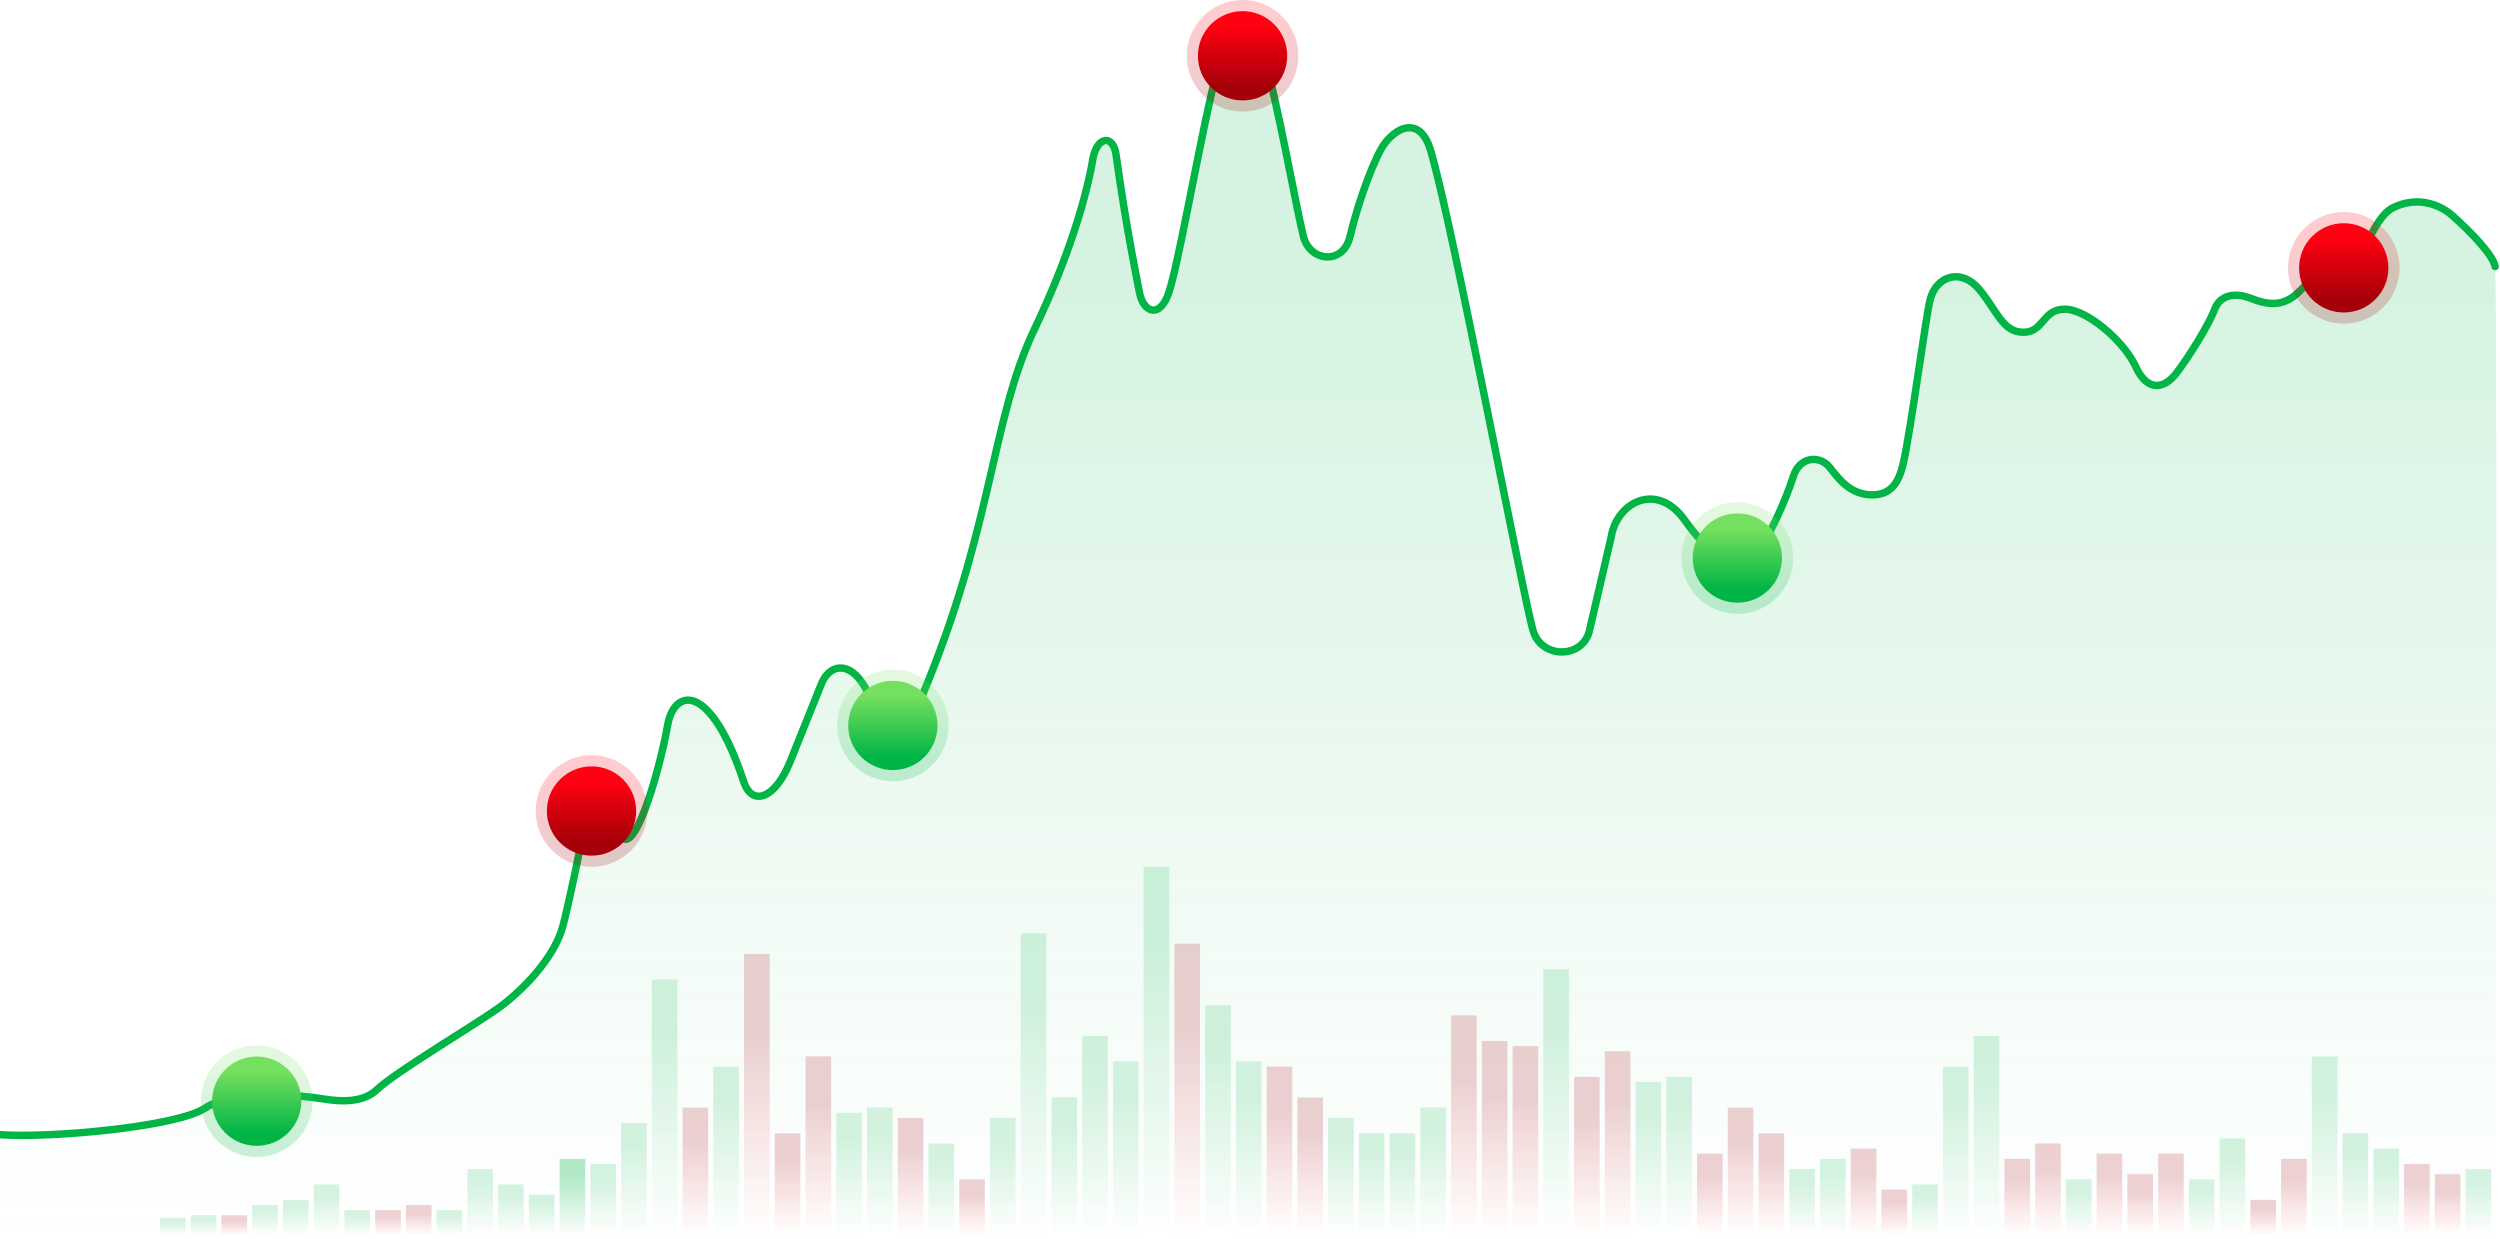 <svg width="672" height="333" viewBox="0 0 672 333" fill="none" xmlns="http://www.w3.org/2000/svg">
<path d="M0 305V332.294H670.693C670.925 246.753 671.249 74.866 670.693 71.643C670.137 68.419 663.513 61.828 660.27 58.936C655.407 53.977 648.806 53.047 643.247 55.836C637.502 58.719 635.951 70.403 629.35 71.643C622.167 72.992 621.359 75.052 618.58 77.841C615.688 80.744 612.327 83.11 605.378 80.321C599.819 78.089 596.461 80.011 595.303 83.11C593.682 87.449 588.244 96.132 584.88 100.466C581.754 104.495 577.237 105.425 574.11 98.607C570.929 91.669 560.909 83.11 555.002 83.11C548.935 83.11 549.444 89.309 543.885 89.309C538.326 89.309 536.937 83.73 532.073 77.841C527.209 71.953 520.608 74.122 518.871 80.321C517.725 84.41 513.659 115.653 511.575 124.641C510.281 130.22 507.962 133.009 503.237 133.009C497.331 133.009 494.204 128.67 491.772 125.571C489.339 122.47 483.803 122.471 482.044 128.05C479.96 134.662 474.749 146.336 470.927 150.365C468.388 153.042 465.401 152.618 462.241 150.055C458.42 146.956 455.293 143.237 452.861 139.827C445.238 129.141 434.448 135.178 433.058 144.476L427.152 169.891C425.068 177.019 414.645 177.019 412.213 169.891C409.849 162.963 390.062 58.006 384.419 40.03C381.987 32.282 376.481 33.1 372.26 38.48C369.828 41.58 365.311 53.357 362.879 63.585C361.037 71.333 352.109 70.403 350.372 63.585C348.407 55.87 343.424 27.323 339.602 14.616C338.204 9.967 331.612 8.417 328.832 13.996C325.339 21.008 317.504 68.482 314.241 78.461C311.809 85.9 307.251 84.04 306.25 78.461C305.787 75.878 302.776 61.663 299.997 41.58C299.224 36.001 294.785 36.621 293.743 42.819C292.023 53.047 287.143 69.497 278.109 88.379C265.949 113.793 267.22 142.927 245.799 191.896C243.02 198.249 237.693 202.643 236.419 196.235C232.597 177.019 223.662 176.709 220.785 183.837C219.743 186.42 216.616 194.189 212.447 204.603C208.278 215.016 202.095 216.69 199.94 210.182C190.907 182.908 181.152 185.077 179.442 194.995C177.357 207.082 169.367 235.286 165.893 222.269C162.629 210.041 158.588 213.591 157.555 219.479C156.049 228.054 152.691 243.716 151.301 248.923C148.985 257.601 140.184 266.589 133.583 271.238C126.982 275.887 106.136 288.284 101.273 292.933C97.706 296.342 91.892 296.213 87.028 295.412C79.501 294.173 62.57 292.933 55.066 297.892C47.562 302.851 24.5 305 0 305Z" fill="url(#paint0_linear)" fill-opacity="0.2"/>
<path d="M0 305C13.5 306 47.562 302.851 55.066 297.892C62.57 292.933 79.501 294.173 87.028 295.412C91.892 296.213 97.706 296.342 101.273 292.933C106.136 288.284 126.982 275.887 133.583 271.238C140.184 266.589 148.985 257.601 151.301 248.923C152.691 243.716 156.049 228.054 157.555 219.479C158.588 213.591 162.629 210.041 165.893 222.269C169.367 235.286 177.357 207.082 179.442 194.995C181.152 185.077 190.907 182.908 199.94 210.182C202.095 216.69 208.278 215.016 212.447 204.603C216.616 194.189 219.743 186.42 220.785 183.837C223.662 176.709 232.597 177.019 236.419 196.235C237.693 202.643 243.02 198.249 245.799 191.896C267.22 142.927 265.949 113.793 278.109 88.379C287.143 69.497 292.023 53.047 293.743 42.819C294.785 36.621 299.224 36.001 299.997 41.58C302.776 61.663 305.787 75.878 306.25 78.461C307.251 84.04 311.809 85.9 314.241 78.461C317.503 68.482 325.339 21.008 328.832 13.996C331.612 8.417 338.204 9.967 339.602 14.616C343.424 27.323 348.407 55.87 350.372 63.585C352.109 70.403 361.037 71.333 362.879 63.585C365.311 53.357 369.828 41.58 372.26 38.48C376.481 33.1 381.987 32.282 384.419 40.03C390.062 58.006 409.849 162.963 412.213 169.891C414.645 177.019 425.067 177.019 427.152 169.891L433.058 144.476C434.448 135.178 445.238 129.141 452.861 139.827C455.293 143.237 458.42 146.956 462.241 150.055C465.401 152.618 468.388 153.042 470.927 150.365C474.748 146.336 479.96 134.662 482.044 128.05C483.803 122.471 489.339 122.47 491.772 125.571C494.204 128.67 497.331 133.009 503.237 133.009C507.962 133.009 510.281 130.22 511.575 124.641C513.659 115.653 517.725 84.41 518.871 80.321C520.608 74.122 527.209 71.953 532.073 77.841C536.937 83.73 538.326 89.309 543.885 89.309C549.444 89.309 548.935 83.11 555.002 83.11C560.909 83.11 570.929 91.669 574.11 98.607C577.237 105.425 581.754 104.495 584.88 100.466C588.244 96.132 593.682 87.449 595.303 83.11C596.461 80.011 599.819 78.089 605.378 80.321C612.327 83.11 615.688 80.744 618.58 77.841C621.359 75.052 622.167 72.992 629.35 71.643C635.951 70.403 637.502 58.719 643.247 55.836C648.806 53.047 655.407 53.977 660.27 58.936C663.513 61.828 670.137 68.419 670.693 71.643" stroke="#00B545" stroke-width="2" stroke-linecap="round" stroke-linejoin="round"/>
<rect x="43" y="327.338" width="6.886" height="4.82" fill="url(#paint1_linear)" fill-opacity="0.2"/>
<rect x="67.789" y="323.895" width="6.886" height="8.263" fill="url(#paint2_linear)" fill-opacity="0.2"/>
<rect x="51.263" y="326.649" width="6.886" height="5.509" fill="url(#paint3_linear)" fill-opacity="0.2"/>
<rect x="76.053" y="322.518" width="6.886" height="9.64" fill="url(#paint4_linear)" fill-opacity="0.2"/>
<rect x="84.316" y="318.386" width="6.886" height="13.772" fill="url(#paint5_linear)" fill-opacity="0.2"/>
<rect x="133.895" y="318.386" width="6.886" height="13.772" fill="url(#paint6_linear)" fill-opacity="0.2"/>
<rect x="142.158" y="321.14" width="6.886" height="11.018" fill="url(#paint7_linear)" fill-opacity="0.2"/>
<rect x="125.632" y="314.254" width="6.886" height="17.904" fill="url(#paint8_linear)" fill-opacity="0.2"/>
<rect x="158.684" y="312.877" width="6.886" height="19.281" fill="url(#paint9_linear)" fill-opacity="0.2"/>
<rect x="150.421" y="311.5" width="6.886" height="20.658" fill="url(#paint10_linear)" fill-opacity="0.2"/>
<rect x="150.421" y="311.5" width="6.886" height="20.658" fill="url(#paint11_linear)" fill-opacity="0.2"/>
<rect x="166.947" y="301.86" width="6.886" height="30.298" fill="url(#paint12_linear)" fill-opacity="0.2"/>
<rect x="191.737" y="286.71" width="6.886" height="45.447" fill="url(#paint13_linear)" fill-opacity="0.2"/>
<rect x="224.789" y="299.105" width="6.886" height="33.053" fill="url(#paint14_linear)" fill-opacity="0.2"/>
<rect x="233.053" y="297.728" width="6.886" height="34.43" fill="url(#paint15_linear)" fill-opacity="0.2"/>
<rect x="249.579" y="307.368" width="6.886" height="24.79" fill="url(#paint16_linear)" fill-opacity="0.2"/>
<rect x="266.105" y="300.482" width="6.886" height="31.675" fill="url(#paint17_linear)" fill-opacity="0.2"/>
<rect x="282.632" y="294.974" width="6.886" height="37.184" fill="url(#paint18_linear)" fill-opacity="0.2"/>
<rect x="290.895" y="278.447" width="6.886" height="53.711" fill="url(#paint19_linear)" fill-opacity="0.2"/>
<rect x="299.158" y="285.333" width="6.886" height="46.825" fill="url(#paint20_linear)" fill-opacity="0.2"/>
<rect x="307.421" y="233" width="6.886" height="99.158" fill="url(#paint21_linear)" fill-opacity="0.2"/>
<rect x="323.947" y="270.184" width="6.886" height="61.974" fill="url(#paint22_linear)" fill-opacity="0.2"/>
<rect x="332.211" y="285.333" width="6.886" height="46.825" fill="url(#paint23_linear)" fill-opacity="0.2"/>
<rect x="357" y="300.482" width="6.886" height="31.675" fill="url(#paint24_linear)" fill-opacity="0.2"/>
<rect x="381.789" y="297.728" width="6.886" height="34.43" fill="url(#paint25_linear)" fill-opacity="0.2"/>
<rect x="439.632" y="290.842" width="6.886" height="41.316" fill="url(#paint26_linear)" fill-opacity="0.2"/>
<rect x="447.895" y="289.465" width="6.886" height="42.693" fill="url(#paint27_linear)" fill-opacity="0.2"/>
<rect x="480.947" y="314.254" width="6.886" height="17.904" fill="url(#paint28_linear)" fill-opacity="0.2"/>
<rect x="489.211" y="311.5" width="6.886" height="20.658" fill="url(#paint29_linear)" fill-opacity="0.2"/>
<rect x="514" y="318.386" width="6.886" height="13.772" fill="url(#paint30_linear)" fill-opacity="0.2"/>
<rect x="522.263" y="286.71" width="6.886" height="45.447" fill="url(#paint31_linear)" fill-opacity="0.2"/>
<rect x="555.316" y="317.009" width="6.886" height="15.149" fill="url(#paint32_linear)" fill-opacity="0.2"/>
<rect x="588.368" y="317.009" width="6.886" height="15.149" fill="url(#paint33_linear)" fill-opacity="0.2"/>
<rect x="662.737" y="314.254" width="6.886" height="17.904" fill="url(#paint34_linear)" fill-opacity="0.2"/>
<rect x="596.632" y="305.991" width="6.886" height="26.167" fill="url(#paint35_linear)" fill-opacity="0.2"/>
<rect x="621.421" y="283.956" width="6.886" height="48.202" fill="url(#paint36_linear)" fill-opacity="0.2"/>
<rect x="629.684" y="304.614" width="6.886" height="27.544" fill="url(#paint37_linear)" fill-opacity="0.2"/>
<rect x="637.947" y="308.746" width="6.886" height="23.412" fill="url(#paint38_linear)" fill-opacity="0.2"/>
<rect x="530.526" y="278.447" width="6.886" height="53.711" fill="url(#paint39_linear)" fill-opacity="0.2"/>
<rect x="390.053" y="272.938" width="6.886" height="59.219" fill="url(#paint40_linear)" fill-opacity="0.2"/>
<rect x="414.842" y="260.544" width="6.886" height="71.614" fill="url(#paint41_linear)" fill-opacity="0.2"/>
<rect x="398.316" y="279.824" width="6.886" height="52.333" fill="url(#paint42_linear)" fill-opacity="0.2"/>
<rect x="406.579" y="281.202" width="6.886" height="50.956" fill="url(#paint43_linear)" fill-opacity="0.2"/>
<rect x="423.105" y="289.465" width="6.886" height="42.693" fill="url(#paint44_linear)" fill-opacity="0.2"/>
<rect x="431.368" y="282.579" width="6.886" height="49.579" fill="url(#paint45_linear)" fill-opacity="0.2"/>
<rect x="456.158" y="310.123" width="6.886" height="22.035" fill="url(#paint46_linear)" fill-opacity="0.2"/>
<rect x="464.421" y="297.728" width="6.886" height="34.43" fill="url(#paint47_linear)" fill-opacity="0.2"/>
<rect x="472.684" y="304.614" width="6.886" height="27.544" fill="url(#paint48_linear)" fill-opacity="0.2"/>
<rect x="497.474" y="308.746" width="6.886" height="23.412" fill="url(#paint49_linear)" fill-opacity="0.2"/>
<rect x="505.737" y="319.763" width="6.886" height="12.395" fill="url(#paint50_linear)" fill-opacity="0.2"/>
<rect x="538.789" y="311.5" width="6.886" height="20.658" fill="url(#paint51_linear)" fill-opacity="0.2"/>
<rect x="547.053" y="307.368" width="6.886" height="24.79" fill="url(#paint52_linear)" fill-opacity="0.2"/>
<rect x="563.579" y="310.123" width="6.886" height="22.035" fill="url(#paint53_linear)" fill-opacity="0.2"/>
<rect x="571.842" y="315.632" width="6.886" height="16.526" fill="url(#paint54_linear)" fill-opacity="0.2"/>
<rect x="580.105" y="310.123" width="6.886" height="22.035" fill="url(#paint55_linear)" fill-opacity="0.2"/>
<rect x="604.895" y="322.518" width="6.886" height="9.64" fill="url(#paint56_linear)" fill-opacity="0.2"/>
<rect x="613.158" y="311.5" width="6.886" height="20.658" fill="url(#paint57_linear)" fill-opacity="0.2"/>
<rect x="646.21" y="312.877" width="6.886" height="19.281" fill="url(#paint58_linear)" fill-opacity="0.2"/>
<rect x="654.474" y="315.632" width="6.886" height="16.526" fill="url(#paint59_linear)" fill-opacity="0.2"/>
<rect x="365.263" y="304.614" width="6.886" height="27.544" fill="url(#paint60_linear)" fill-opacity="0.2"/>
<rect x="373.526" y="304.614" width="6.886" height="27.544" fill="url(#paint61_linear)" fill-opacity="0.2"/>
<rect x="274.368" y="250.904" width="6.886" height="81.254" fill="url(#paint62_linear)" fill-opacity="0.2"/>
<rect x="175.211" y="263.298" width="6.886" height="68.86" fill="url(#paint63_linear)" fill-opacity="0.2"/>
<rect x="92.579" y="325.272" width="6.886" height="6.886" fill="url(#paint64_linear)" fill-opacity="0.2"/>
<rect x="117.368" y="325.272" width="6.886" height="6.886" fill="url(#paint65_linear)" fill-opacity="0.2"/>
<rect x="59.526" y="326.649" width="6.886" height="5.509" fill="url(#paint66_linear)" fill-opacity="0.2"/>
<rect x="100.842" y="325.272" width="6.886" height="6.886" fill="url(#paint67_linear)" fill-opacity="0.2"/>
<rect x="109.105" y="323.895" width="6.886" height="8.263" fill="url(#paint68_linear)" fill-opacity="0.2"/>
<rect x="183.474" y="297.728" width="6.886" height="34.43" fill="url(#paint69_linear)" fill-opacity="0.2"/>
<rect x="208.263" y="304.614" width="6.886" height="27.544" fill="url(#paint70_linear)" fill-opacity="0.2"/>
<rect x="241.316" y="300.482" width="6.886" height="31.675" fill="url(#paint71_linear)" fill-opacity="0.2"/>
<rect x="257.842" y="317.009" width="6.886" height="15.149" fill="url(#paint72_linear)" fill-opacity="0.2"/>
<rect x="315.684" y="253.658" width="6.886" height="78.5" fill="url(#paint73_linear)" fill-opacity="0.2"/>
<rect x="340.474" y="286.71" width="6.886" height="45.447" fill="url(#paint74_linear)" fill-opacity="0.2"/>
<rect x="348.737" y="294.974" width="6.886" height="37.184" fill="url(#paint75_linear)" fill-opacity="0.2"/>
<rect x="216.526" y="283.956" width="6.886" height="48.202" fill="url(#paint76_linear)" fill-opacity="0.2"/>
<rect x="200" y="256.412" width="6.886" height="75.746" fill="url(#paint77_linear)" fill-opacity="0.2"/>
<circle cx="240" cy="195" r="15" fill="url(#paint78_linear)" fill-opacity="0.2"/>
<circle cx="240" cy="195" r="12" fill="url(#paint79_linear)"/>
<circle cx="467" cy="150" r="15" fill="url(#paint80_linear)" fill-opacity="0.2"/>
<circle cx="467" cy="150" r="12" fill="url(#paint81_linear)"/>
<circle cx="69" cy="296" r="15" fill="url(#paint82_linear)" fill-opacity="0.2"/>
<circle cx="69" cy="296" r="12" fill="url(#paint83_linear)"/>
<circle cx="334" cy="15" r="15" fill="url(#paint84_linear)" fill-opacity="0.2"/>
<circle cx="334" cy="15" r="12" fill="url(#paint85_linear)"/>
<circle cx="630" cy="72" r="15" fill="url(#paint86_linear)" fill-opacity="0.2"/>
<circle cx="630" cy="72" r="12" fill="url(#paint87_linear)"/>
<circle cx="159" cy="218" r="15" fill="url(#paint88_linear)" fill-opacity="0.2"/>
<circle cx="159" cy="218" r="12" fill="url(#paint89_linear)"/>
<defs>
<linearGradient id="paint0_linear" x1="335.5" y1="10.428" x2="335.5" y2="332.294" gradientUnits="userSpaceOnUse">
<stop offset="0.214" stop-color="#00B545" stop-opacity="0.8"/>
<stop offset="1" stop-color="#00B545" stop-opacity="0"/>
</linearGradient>
<linearGradient id="paint1_linear" x1="46.443" y1="327.338" x2="46.443" y2="332.158" gradientUnits="userSpaceOnUse">
<stop offset="0.214" stop-color="#00B545" stop-opacity="0.8"/>
<stop offset="1" stop-color="#00B545" stop-opacity="0"/>
</linearGradient>
<linearGradient id="paint2_linear" x1="71.232" y1="323.895" x2="71.232" y2="332.158" gradientUnits="userSpaceOnUse">
<stop offset="0.214" stop-color="#00B545" stop-opacity="0.8"/>
<stop offset="1" stop-color="#00B545" stop-opacity="0"/>
</linearGradient>
<linearGradient id="paint3_linear" x1="54.706" y1="326.649" x2="54.706" y2="332.158" gradientUnits="userSpaceOnUse">
<stop offset="0.214" stop-color="#00B545" stop-opacity="0.8"/>
<stop offset="1" stop-color="#00B545" stop-opacity="0"/>
</linearGradient>
<linearGradient id="paint4_linear" x1="79.496" y1="322.518" x2="79.496" y2="332.158" gradientUnits="userSpaceOnUse">
<stop offset="0.214" stop-color="#00B545" stop-opacity="0.8"/>
<stop offset="1" stop-color="#00B545" stop-opacity="0"/>
</linearGradient>
<linearGradient id="paint5_linear" x1="87.759" y1="318.386" x2="87.759" y2="332.158" gradientUnits="userSpaceOnUse">
<stop offset="0.214" stop-color="#00B545" stop-opacity="0.8"/>
<stop offset="1" stop-color="#00B545" stop-opacity="0"/>
</linearGradient>
<linearGradient id="paint6_linear" x1="137.338" y1="318.386" x2="137.338" y2="332.158" gradientUnits="userSpaceOnUse">
<stop offset="0.214" stop-color="#00B545" stop-opacity="0.8"/>
<stop offset="1" stop-color="#00B545" stop-opacity="0"/>
</linearGradient>
<linearGradient id="paint7_linear" x1="145.601" y1="321.14" x2="145.601" y2="332.158" gradientUnits="userSpaceOnUse">
<stop offset="0.214" stop-color="#00B545" stop-opacity="0.8"/>
<stop offset="1" stop-color="#00B545" stop-opacity="0"/>
</linearGradient>
<linearGradient id="paint8_linear" x1="129.075" y1="314.254" x2="129.075" y2="332.158" gradientUnits="userSpaceOnUse">
<stop offset="0.214" stop-color="#00B545" stop-opacity="0.8"/>
<stop offset="1" stop-color="#00B545" stop-opacity="0"/>
</linearGradient>
<linearGradient id="paint9_linear" x1="162.127" y1="312.877" x2="162.127" y2="332.158" gradientUnits="userSpaceOnUse">
<stop offset="0.214" stop-color="#00B545" stop-opacity="0.8"/>
<stop offset="1" stop-color="#00B545" stop-opacity="0"/>
</linearGradient>
<linearGradient id="paint10_linear" x1="153.864" y1="311.5" x2="153.864" y2="332.158" gradientUnits="userSpaceOnUse">
<stop offset="0.214" stop-color="#00B545" stop-opacity="0.8"/>
<stop offset="1" stop-color="#00B545" stop-opacity="0"/>
</linearGradient>
<linearGradient id="paint11_linear" x1="153.864" y1="311.5" x2="153.864" y2="332.158" gradientUnits="userSpaceOnUse">
<stop offset="0.214" stop-color="#00B545" stop-opacity="0.8"/>
<stop offset="1" stop-color="#00B545" stop-opacity="0"/>
</linearGradient>
<linearGradient id="paint12_linear" x1="170.39" y1="301.86" x2="170.39" y2="332.158" gradientUnits="userSpaceOnUse">
<stop offset="0.214" stop-color="#00B545" stop-opacity="0.8"/>
<stop offset="1" stop-color="#00B545" stop-opacity="0"/>
</linearGradient>
<linearGradient id="paint13_linear" x1="195.18" y1="286.71" x2="195.18" y2="332.158" gradientUnits="userSpaceOnUse">
<stop offset="0.214" stop-color="#00B545" stop-opacity="0.8"/>
<stop offset="1" stop-color="#00B545" stop-opacity="0"/>
</linearGradient>
<linearGradient id="paint14_linear" x1="228.232" y1="299.105" x2="228.232" y2="332.158" gradientUnits="userSpaceOnUse">
<stop offset="0.214" stop-color="#00B545" stop-opacity="0.8"/>
<stop offset="1" stop-color="#00B545" stop-opacity="0"/>
</linearGradient>
<linearGradient id="paint15_linear" x1="236.496" y1="297.728" x2="236.496" y2="332.158" gradientUnits="userSpaceOnUse">
<stop offset="0.214" stop-color="#00B545" stop-opacity="0.8"/>
<stop offset="1" stop-color="#00B545" stop-opacity="0"/>
</linearGradient>
<linearGradient id="paint16_linear" x1="253.022" y1="307.368" x2="253.022" y2="332.158" gradientUnits="userSpaceOnUse">
<stop offset="0.214" stop-color="#00B545" stop-opacity="0.8"/>
<stop offset="1" stop-color="#00B545" stop-opacity="0"/>
</linearGradient>
<linearGradient id="paint17_linear" x1="269.548" y1="300.482" x2="269.548" y2="332.158" gradientUnits="userSpaceOnUse">
<stop offset="0.214" stop-color="#00B545" stop-opacity="0.8"/>
<stop offset="1" stop-color="#00B545" stop-opacity="0"/>
</linearGradient>
<linearGradient id="paint18_linear" x1="286.075" y1="294.974" x2="286.075" y2="332.158" gradientUnits="userSpaceOnUse">
<stop offset="0.214" stop-color="#00B545" stop-opacity="0.8"/>
<stop offset="1" stop-color="#00B545" stop-opacity="0"/>
</linearGradient>
<linearGradient id="paint19_linear" x1="294.338" y1="278.447" x2="294.338" y2="332.158" gradientUnits="userSpaceOnUse">
<stop offset="0.214" stop-color="#00B545" stop-opacity="0.8"/>
<stop offset="1" stop-color="#00B545" stop-opacity="0"/>
</linearGradient>
<linearGradient id="paint20_linear" x1="302.601" y1="285.333" x2="302.601" y2="332.158" gradientUnits="userSpaceOnUse">
<stop offset="0.214" stop-color="#00B545" stop-opacity="0.8"/>
<stop offset="1" stop-color="#00B545" stop-opacity="0"/>
</linearGradient>
<linearGradient id="paint21_linear" x1="310.864" y1="233" x2="310.864" y2="332.158" gradientUnits="userSpaceOnUse">
<stop offset="0.214" stop-color="#00B545" stop-opacity="0.8"/>
<stop offset="1" stop-color="#00B545" stop-opacity="0"/>
</linearGradient>
<linearGradient id="paint22_linear" x1="327.39" y1="270.184" x2="327.39" y2="332.158" gradientUnits="userSpaceOnUse">
<stop offset="0.214" stop-color="#00B545" stop-opacity="0.8"/>
<stop offset="1" stop-color="#00B545" stop-opacity="0"/>
</linearGradient>
<linearGradient id="paint23_linear" x1="335.654" y1="285.333" x2="335.654" y2="332.158" gradientUnits="userSpaceOnUse">
<stop offset="0.214" stop-color="#00B545" stop-opacity="0.8"/>
<stop offset="1" stop-color="#00B545" stop-opacity="0"/>
</linearGradient>
<linearGradient id="paint24_linear" x1="360.443" y1="300.482" x2="360.443" y2="332.158" gradientUnits="userSpaceOnUse">
<stop offset="0.214" stop-color="#00B545" stop-opacity="0.8"/>
<stop offset="1" stop-color="#00B545" stop-opacity="0"/>
</linearGradient>
<linearGradient id="paint25_linear" x1="385.232" y1="297.728" x2="385.232" y2="332.158" gradientUnits="userSpaceOnUse">
<stop offset="0.214" stop-color="#00B545" stop-opacity="0.8"/>
<stop offset="1" stop-color="#00B545" stop-opacity="0"/>
</linearGradient>
<linearGradient id="paint26_linear" x1="443.075" y1="290.842" x2="443.075" y2="332.158" gradientUnits="userSpaceOnUse">
<stop offset="0.214" stop-color="#00B545" stop-opacity="0.8"/>
<stop offset="1" stop-color="#00B545" stop-opacity="0"/>
</linearGradient>
<linearGradient id="paint27_linear" x1="451.338" y1="289.465" x2="451.338" y2="332.158" gradientUnits="userSpaceOnUse">
<stop offset="0.214" stop-color="#00B545" stop-opacity="0.8"/>
<stop offset="1" stop-color="#00B545" stop-opacity="0"/>
</linearGradient>
<linearGradient id="paint28_linear" x1="484.39" y1="314.254" x2="484.39" y2="332.158" gradientUnits="userSpaceOnUse">
<stop offset="0.214" stop-color="#00B545" stop-opacity="0.8"/>
<stop offset="1" stop-color="#00B545" stop-opacity="0"/>
</linearGradient>
<linearGradient id="paint29_linear" x1="492.654" y1="311.5" x2="492.654" y2="332.158" gradientUnits="userSpaceOnUse">
<stop offset="0.214" stop-color="#00B545" stop-opacity="0.8"/>
<stop offset="1" stop-color="#00B545" stop-opacity="0"/>
</linearGradient>
<linearGradient id="paint30_linear" x1="517.443" y1="318.386" x2="517.443" y2="332.158" gradientUnits="userSpaceOnUse">
<stop offset="0.214" stop-color="#00B545" stop-opacity="0.8"/>
<stop offset="1" stop-color="#00B545" stop-opacity="0"/>
</linearGradient>
<linearGradient id="paint31_linear" x1="525.706" y1="286.71" x2="525.706" y2="332.158" gradientUnits="userSpaceOnUse">
<stop offset="0.214" stop-color="#00B545" stop-opacity="0.8"/>
<stop offset="1" stop-color="#00B545" stop-opacity="0"/>
</linearGradient>
<linearGradient id="paint32_linear" x1="558.759" y1="317.009" x2="558.759" y2="332.158" gradientUnits="userSpaceOnUse">
<stop offset="0.214" stop-color="#00B545" stop-opacity="0.8"/>
<stop offset="1" stop-color="#00B545" stop-opacity="0"/>
</linearGradient>
<linearGradient id="paint33_linear" x1="591.811" y1="317.009" x2="591.811" y2="332.158" gradientUnits="userSpaceOnUse">
<stop offset="0.214" stop-color="#00B545" stop-opacity="0.8"/>
<stop offset="1" stop-color="#00B545" stop-opacity="0"/>
</linearGradient>
<linearGradient id="paint34_linear" x1="666.18" y1="314.254" x2="666.18" y2="332.158" gradientUnits="userSpaceOnUse">
<stop offset="0.214" stop-color="#00B545" stop-opacity="0.8"/>
<stop offset="1" stop-color="#00B545" stop-opacity="0"/>
</linearGradient>
<linearGradient id="paint35_linear" x1="600.075" y1="305.991" x2="600.075" y2="332.158" gradientUnits="userSpaceOnUse">
<stop offset="0.214" stop-color="#00B545" stop-opacity="0.8"/>
<stop offset="1" stop-color="#00B545" stop-opacity="0"/>
</linearGradient>
<linearGradient id="paint36_linear" x1="624.864" y1="283.956" x2="624.864" y2="332.158" gradientUnits="userSpaceOnUse">
<stop offset="0.214" stop-color="#00B545" stop-opacity="0.8"/>
<stop offset="1" stop-color="#00B545" stop-opacity="0"/>
</linearGradient>
<linearGradient id="paint37_linear" x1="633.127" y1="304.614" x2="633.127" y2="332.158" gradientUnits="userSpaceOnUse">
<stop offset="0.214" stop-color="#00B545" stop-opacity="0.8"/>
<stop offset="1" stop-color="#00B545" stop-opacity="0"/>
</linearGradient>
<linearGradient id="paint38_linear" x1="641.39" y1="308.746" x2="641.39" y2="332.158" gradientUnits="userSpaceOnUse">
<stop offset="0.214" stop-color="#00B545" stop-opacity="0.8"/>
<stop offset="1" stop-color="#00B545" stop-opacity="0"/>
</linearGradient>
<linearGradient id="paint39_linear" x1="533.969" y1="278.447" x2="533.969" y2="332.158" gradientUnits="userSpaceOnUse">
<stop offset="0.214" stop-color="#00B545" stop-opacity="0.8"/>
<stop offset="1" stop-color="#00B545" stop-opacity="0"/>
</linearGradient>
<linearGradient id="paint40_linear" x1="393.496" y1="272.938" x2="393.496" y2="332.158" gradientUnits="userSpaceOnUse">
<stop offset="0.281" stop-color="#A5000A" stop-opacity="0.9"/>
<stop offset="1" stop-color="#FF0110" stop-opacity="0"/>
</linearGradient>
<linearGradient id="paint41_linear" x1="418.285" y1="260.544" x2="418.285" y2="332.158" gradientUnits="userSpaceOnUse">
<stop offset="0.214" stop-color="#00B545" stop-opacity="0.8"/>
<stop offset="1" stop-color="#00B545" stop-opacity="0"/>
</linearGradient>
<linearGradient id="paint42_linear" x1="401.759" y1="279.824" x2="401.759" y2="332.158" gradientUnits="userSpaceOnUse">
<stop offset="0.281" stop-color="#A5000A" stop-opacity="0.9"/>
<stop offset="1" stop-color="#FF0110" stop-opacity="0"/>
</linearGradient>
<linearGradient id="paint43_linear" x1="410.022" y1="281.202" x2="410.022" y2="332.158" gradientUnits="userSpaceOnUse">
<stop offset="0.281" stop-color="#A5000A" stop-opacity="0.9"/>
<stop offset="1" stop-color="#FF0110" stop-opacity="0"/>
</linearGradient>
<linearGradient id="paint44_linear" x1="426.548" y1="289.465" x2="426.548" y2="332.158" gradientUnits="userSpaceOnUse">
<stop offset="0.281" stop-color="#A5000A" stop-opacity="0.9"/>
<stop offset="1" stop-color="#FF0110" stop-opacity="0"/>
</linearGradient>
<linearGradient id="paint45_linear" x1="434.811" y1="282.579" x2="434.811" y2="332.158" gradientUnits="userSpaceOnUse">
<stop offset="0.281" stop-color="#A5000A" stop-opacity="0.9"/>
<stop offset="1" stop-color="#FF0110" stop-opacity="0"/>
</linearGradient>
<linearGradient id="paint46_linear" x1="459.601" y1="310.123" x2="459.601" y2="332.158" gradientUnits="userSpaceOnUse">
<stop offset="0.281" stop-color="#A5000A" stop-opacity="0.9"/>
<stop offset="1" stop-color="#FF0110" stop-opacity="0"/>
</linearGradient>
<linearGradient id="paint47_linear" x1="467.864" y1="297.728" x2="467.864" y2="332.158" gradientUnits="userSpaceOnUse">
<stop offset="0.281" stop-color="#A5000A" stop-opacity="0.9"/>
<stop offset="1" stop-color="#FF0110" stop-opacity="0"/>
</linearGradient>
<linearGradient id="paint48_linear" x1="476.127" y1="304.614" x2="476.127" y2="332.158" gradientUnits="userSpaceOnUse">
<stop offset="0.281" stop-color="#A5000A" stop-opacity="0.9"/>
<stop offset="1" stop-color="#FF0110" stop-opacity="0"/>
</linearGradient>
<linearGradient id="paint49_linear" x1="500.917" y1="308.746" x2="500.917" y2="332.158" gradientUnits="userSpaceOnUse">
<stop offset="0.281" stop-color="#A5000A" stop-opacity="0.9"/>
<stop offset="1" stop-color="#FF0110" stop-opacity="0"/>
</linearGradient>
<linearGradient id="paint50_linear" x1="509.18" y1="319.763" x2="509.18" y2="332.158" gradientUnits="userSpaceOnUse">
<stop offset="0.281" stop-color="#A5000A" stop-opacity="0.9"/>
<stop offset="1" stop-color="#FF0110" stop-opacity="0"/>
</linearGradient>
<linearGradient id="paint51_linear" x1="542.232" y1="311.5" x2="542.232" y2="332.158" gradientUnits="userSpaceOnUse">
<stop offset="0.281" stop-color="#A5000A" stop-opacity="0.9"/>
<stop offset="1" stop-color="#FF0110" stop-opacity="0"/>
</linearGradient>
<linearGradient id="paint52_linear" x1="550.496" y1="307.368" x2="550.496" y2="332.158" gradientUnits="userSpaceOnUse">
<stop offset="0.281" stop-color="#A5000A" stop-opacity="0.9"/>
<stop offset="1" stop-color="#FF0110" stop-opacity="0"/>
</linearGradient>
<linearGradient id="paint53_linear" x1="567.022" y1="310.123" x2="567.022" y2="332.158" gradientUnits="userSpaceOnUse">
<stop offset="0.281" stop-color="#A5000A" stop-opacity="0.9"/>
<stop offset="1" stop-color="#FF0110" stop-opacity="0"/>
</linearGradient>
<linearGradient id="paint54_linear" x1="575.285" y1="315.632" x2="575.285" y2="332.158" gradientUnits="userSpaceOnUse">
<stop offset="0.281" stop-color="#A5000A" stop-opacity="0.9"/>
<stop offset="1" stop-color="#FF0110" stop-opacity="0"/>
</linearGradient>
<linearGradient id="paint55_linear" x1="583.548" y1="310.123" x2="583.548" y2="332.158" gradientUnits="userSpaceOnUse">
<stop offset="0.281" stop-color="#A5000A" stop-opacity="0.9"/>
<stop offset="1" stop-color="#FF0110" stop-opacity="0"/>
</linearGradient>
<linearGradient id="paint56_linear" x1="608.338" y1="322.518" x2="608.338" y2="332.158" gradientUnits="userSpaceOnUse">
<stop offset="0.281" stop-color="#A5000A" stop-opacity="0.9"/>
<stop offset="1" stop-color="#FF0110" stop-opacity="0"/>
</linearGradient>
<linearGradient id="paint57_linear" x1="616.601" y1="311.5" x2="616.601" y2="332.158" gradientUnits="userSpaceOnUse">
<stop offset="0.281" stop-color="#A5000A" stop-opacity="0.9"/>
<stop offset="1" stop-color="#FF0110" stop-opacity="0"/>
</linearGradient>
<linearGradient id="paint58_linear" x1="649.653" y1="312.877" x2="649.653" y2="332.158" gradientUnits="userSpaceOnUse">
<stop offset="0.281" stop-color="#A5000A" stop-opacity="0.9"/>
<stop offset="1" stop-color="#FF0110" stop-opacity="0"/>
</linearGradient>
<linearGradient id="paint59_linear" x1="657.917" y1="315.632" x2="657.917" y2="332.158" gradientUnits="userSpaceOnUse">
<stop offset="0.281" stop-color="#A5000A" stop-opacity="0.9"/>
<stop offset="1" stop-color="#FF0110" stop-opacity="0"/>
</linearGradient>
<linearGradient id="paint60_linear" x1="368.706" y1="304.614" x2="368.706" y2="332.158" gradientUnits="userSpaceOnUse">
<stop offset="0.214" stop-color="#00B545" stop-opacity="0.8"/>
<stop offset="1" stop-color="#00B545" stop-opacity="0"/>
</linearGradient>
<linearGradient id="paint61_linear" x1="376.969" y1="304.614" x2="376.969" y2="332.158" gradientUnits="userSpaceOnUse">
<stop offset="0.214" stop-color="#00B545" stop-opacity="0.8"/>
<stop offset="1" stop-color="#00B545" stop-opacity="0"/>
</linearGradient>
<linearGradient id="paint62_linear" x1="277.811" y1="250.904" x2="277.811" y2="332.158" gradientUnits="userSpaceOnUse">
<stop offset="0.214" stop-color="#00B545" stop-opacity="0.8"/>
<stop offset="1" stop-color="#00B545" stop-opacity="0"/>
</linearGradient>
<linearGradient id="paint63_linear" x1="178.654" y1="263.298" x2="178.654" y2="332.158" gradientUnits="userSpaceOnUse">
<stop offset="0.214" stop-color="#00B545" stop-opacity="0.8"/>
<stop offset="1" stop-color="#00B545" stop-opacity="0"/>
</linearGradient>
<linearGradient id="paint64_linear" x1="96.022" y1="325.272" x2="96.022" y2="332.158" gradientUnits="userSpaceOnUse">
<stop offset="0.214" stop-color="#00B545" stop-opacity="0.8"/>
<stop offset="1" stop-color="#00B545" stop-opacity="0"/>
</linearGradient>
<linearGradient id="paint65_linear" x1="120.811" y1="325.272" x2="120.811" y2="332.158" gradientUnits="userSpaceOnUse">
<stop offset="0.214" stop-color="#00B545" stop-opacity="0.8"/>
<stop offset="1" stop-color="#00B545" stop-opacity="0"/>
</linearGradient>
<linearGradient id="paint66_linear" x1="62.969" y1="326.649" x2="62.969" y2="332.158" gradientUnits="userSpaceOnUse">
<stop offset="0.281" stop-color="#A5000A" stop-opacity="0.9"/>
<stop offset="1" stop-color="#FF0110" stop-opacity="0"/>
</linearGradient>
<linearGradient id="paint67_linear" x1="104.285" y1="325.272" x2="104.285" y2="332.158" gradientUnits="userSpaceOnUse">
<stop offset="0.281" stop-color="#A5000A" stop-opacity="0.9"/>
<stop offset="1" stop-color="#FF0110" stop-opacity="0"/>
</linearGradient>
<linearGradient id="paint68_linear" x1="112.548" y1="323.895" x2="112.548" y2="332.158" gradientUnits="userSpaceOnUse">
<stop offset="0.281" stop-color="#A5000A" stop-opacity="0.9"/>
<stop offset="1" stop-color="#FF0110" stop-opacity="0"/>
</linearGradient>
<linearGradient id="paint69_linear" x1="186.917" y1="297.728" x2="186.917" y2="332.158" gradientUnits="userSpaceOnUse">
<stop offset="0.281" stop-color="#A5000A" stop-opacity="0.9"/>
<stop offset="1" stop-color="#FF0110" stop-opacity="0"/>
</linearGradient>
<linearGradient id="paint70_linear" x1="211.706" y1="304.614" x2="211.706" y2="332.158" gradientUnits="userSpaceOnUse">
<stop offset="0.281" stop-color="#A5000A" stop-opacity="0.9"/>
<stop offset="1" stop-color="#FF0110" stop-opacity="0"/>
</linearGradient>
<linearGradient id="paint71_linear" x1="244.759" y1="300.482" x2="244.759" y2="332.158" gradientUnits="userSpaceOnUse">
<stop offset="0.281" stop-color="#A5000A" stop-opacity="0.9"/>
<stop offset="1" stop-color="#FF0110" stop-opacity="0"/>
</linearGradient>
<linearGradient id="paint72_linear" x1="261.285" y1="317.009" x2="261.285" y2="332.158" gradientUnits="userSpaceOnUse">
<stop offset="0.281" stop-color="#A5000A" stop-opacity="0.9"/>
<stop offset="1" stop-color="#FF0110" stop-opacity="0"/>
</linearGradient>
<linearGradient id="paint73_linear" x1="319.127" y1="253.658" x2="319.127" y2="332.158" gradientUnits="userSpaceOnUse">
<stop offset="0.281" stop-color="#A5000A" stop-opacity="0.9"/>
<stop offset="1" stop-color="#FF0110" stop-opacity="0"/>
</linearGradient>
<linearGradient id="paint74_linear" x1="343.917" y1="286.71" x2="343.917" y2="332.158" gradientUnits="userSpaceOnUse">
<stop offset="0.281" stop-color="#A5000A" stop-opacity="0.9"/>
<stop offset="1" stop-color="#FF0110" stop-opacity="0"/>
</linearGradient>
<linearGradient id="paint75_linear" x1="352.18" y1="294.974" x2="352.18" y2="332.158" gradientUnits="userSpaceOnUse">
<stop offset="0.281" stop-color="#A5000A" stop-opacity="0.9"/>
<stop offset="1" stop-color="#FF0110" stop-opacity="0"/>
</linearGradient>
<linearGradient id="paint76_linear" x1="219.969" y1="283.956" x2="219.969" y2="332.158" gradientUnits="userSpaceOnUse">
<stop offset="0.281" stop-color="#A5000A" stop-opacity="0.9"/>
<stop offset="1" stop-color="#FF0110" stop-opacity="0"/>
</linearGradient>
<linearGradient id="paint77_linear" x1="203.443" y1="256.412" x2="203.443" y2="332.158" gradientUnits="userSpaceOnUse">
<stop offset="0.281" stop-color="#A5000A" stop-opacity="0.9"/>
<stop offset="1" stop-color="#FF0110" stop-opacity="0"/>
</linearGradient>
<linearGradient id="paint78_linear" x1="240" y1="180" x2="240" y2="210" gradientUnits="userSpaceOnUse">
<stop offset="0.172" stop-color="#75DF5F"/>
<stop offset="0.854" stop-color="#00B545"/>
</linearGradient>
<linearGradient id="paint79_linear" x1="240" y1="183" x2="240" y2="207" gradientUnits="userSpaceOnUse">
<stop offset="0.172" stop-color="#75DF5F"/>
<stop offset="0.854" stop-color="#00B545"/>
</linearGradient>
<linearGradient id="paint80_linear" x1="467" y1="135" x2="467" y2="165" gradientUnits="userSpaceOnUse">
<stop offset="0.172" stop-color="#75DF5F"/>
<stop offset="0.854" stop-color="#00B545"/>
</linearGradient>
<linearGradient id="paint81_linear" x1="467" y1="138" x2="467" y2="162" gradientUnits="userSpaceOnUse">
<stop offset="0.172" stop-color="#75DF5F"/>
<stop offset="0.854" stop-color="#00B545"/>
</linearGradient>
<linearGradient id="paint82_linear" x1="69" y1="281" x2="69" y2="311" gradientUnits="userSpaceOnUse">
<stop offset="0.172" stop-color="#75DF5F"/>
<stop offset="0.854" stop-color="#00B545"/>
</linearGradient>
<linearGradient id="paint83_linear" x1="69" y1="284" x2="69" y2="308" gradientUnits="userSpaceOnUse">
<stop offset="0.172" stop-color="#75DF5F"/>
<stop offset="0.854" stop-color="#00B545"/>
</linearGradient>
<linearGradient id="paint84_linear" x1="334" y1="0" x2="334" y2="30" gradientUnits="userSpaceOnUse">
<stop offset="0.172" stop-color="#FF0110"/>
<stop offset="0.854" stop-color="#A5000A"/>
</linearGradient>
<linearGradient id="paint85_linear" x1="334" y1="3" x2="334" y2="27" gradientUnits="userSpaceOnUse">
<stop offset="0.172" stop-color="#FF0110"/>
<stop offset="0.854" stop-color="#A5000A"/>
</linearGradient>
<linearGradient id="paint86_linear" x1="630" y1="57" x2="630" y2="87" gradientUnits="userSpaceOnUse">
<stop offset="0.172" stop-color="#FF0110"/>
<stop offset="0.854" stop-color="#A5000A"/>
</linearGradient>
<linearGradient id="paint87_linear" x1="630" y1="60" x2="630" y2="84" gradientUnits="userSpaceOnUse">
<stop offset="0.172" stop-color="#FF0110"/>
<stop offset="0.854" stop-color="#A5000A"/>
</linearGradient>
<linearGradient id="paint88_linear" x1="159" y1="203" x2="159" y2="233" gradientUnits="userSpaceOnUse">
<stop offset="0.172" stop-color="#FF0110"/>
<stop offset="0.854" stop-color="#A5000A"/>
</linearGradient>
<linearGradient id="paint89_linear" x1="159" y1="206" x2="159" y2="230" gradientUnits="userSpaceOnUse">
<stop offset="0.172" stop-color="#FF0110"/>
<stop offset="0.854" stop-color="#A5000A"/>
</linearGradient>
</defs>
</svg>
